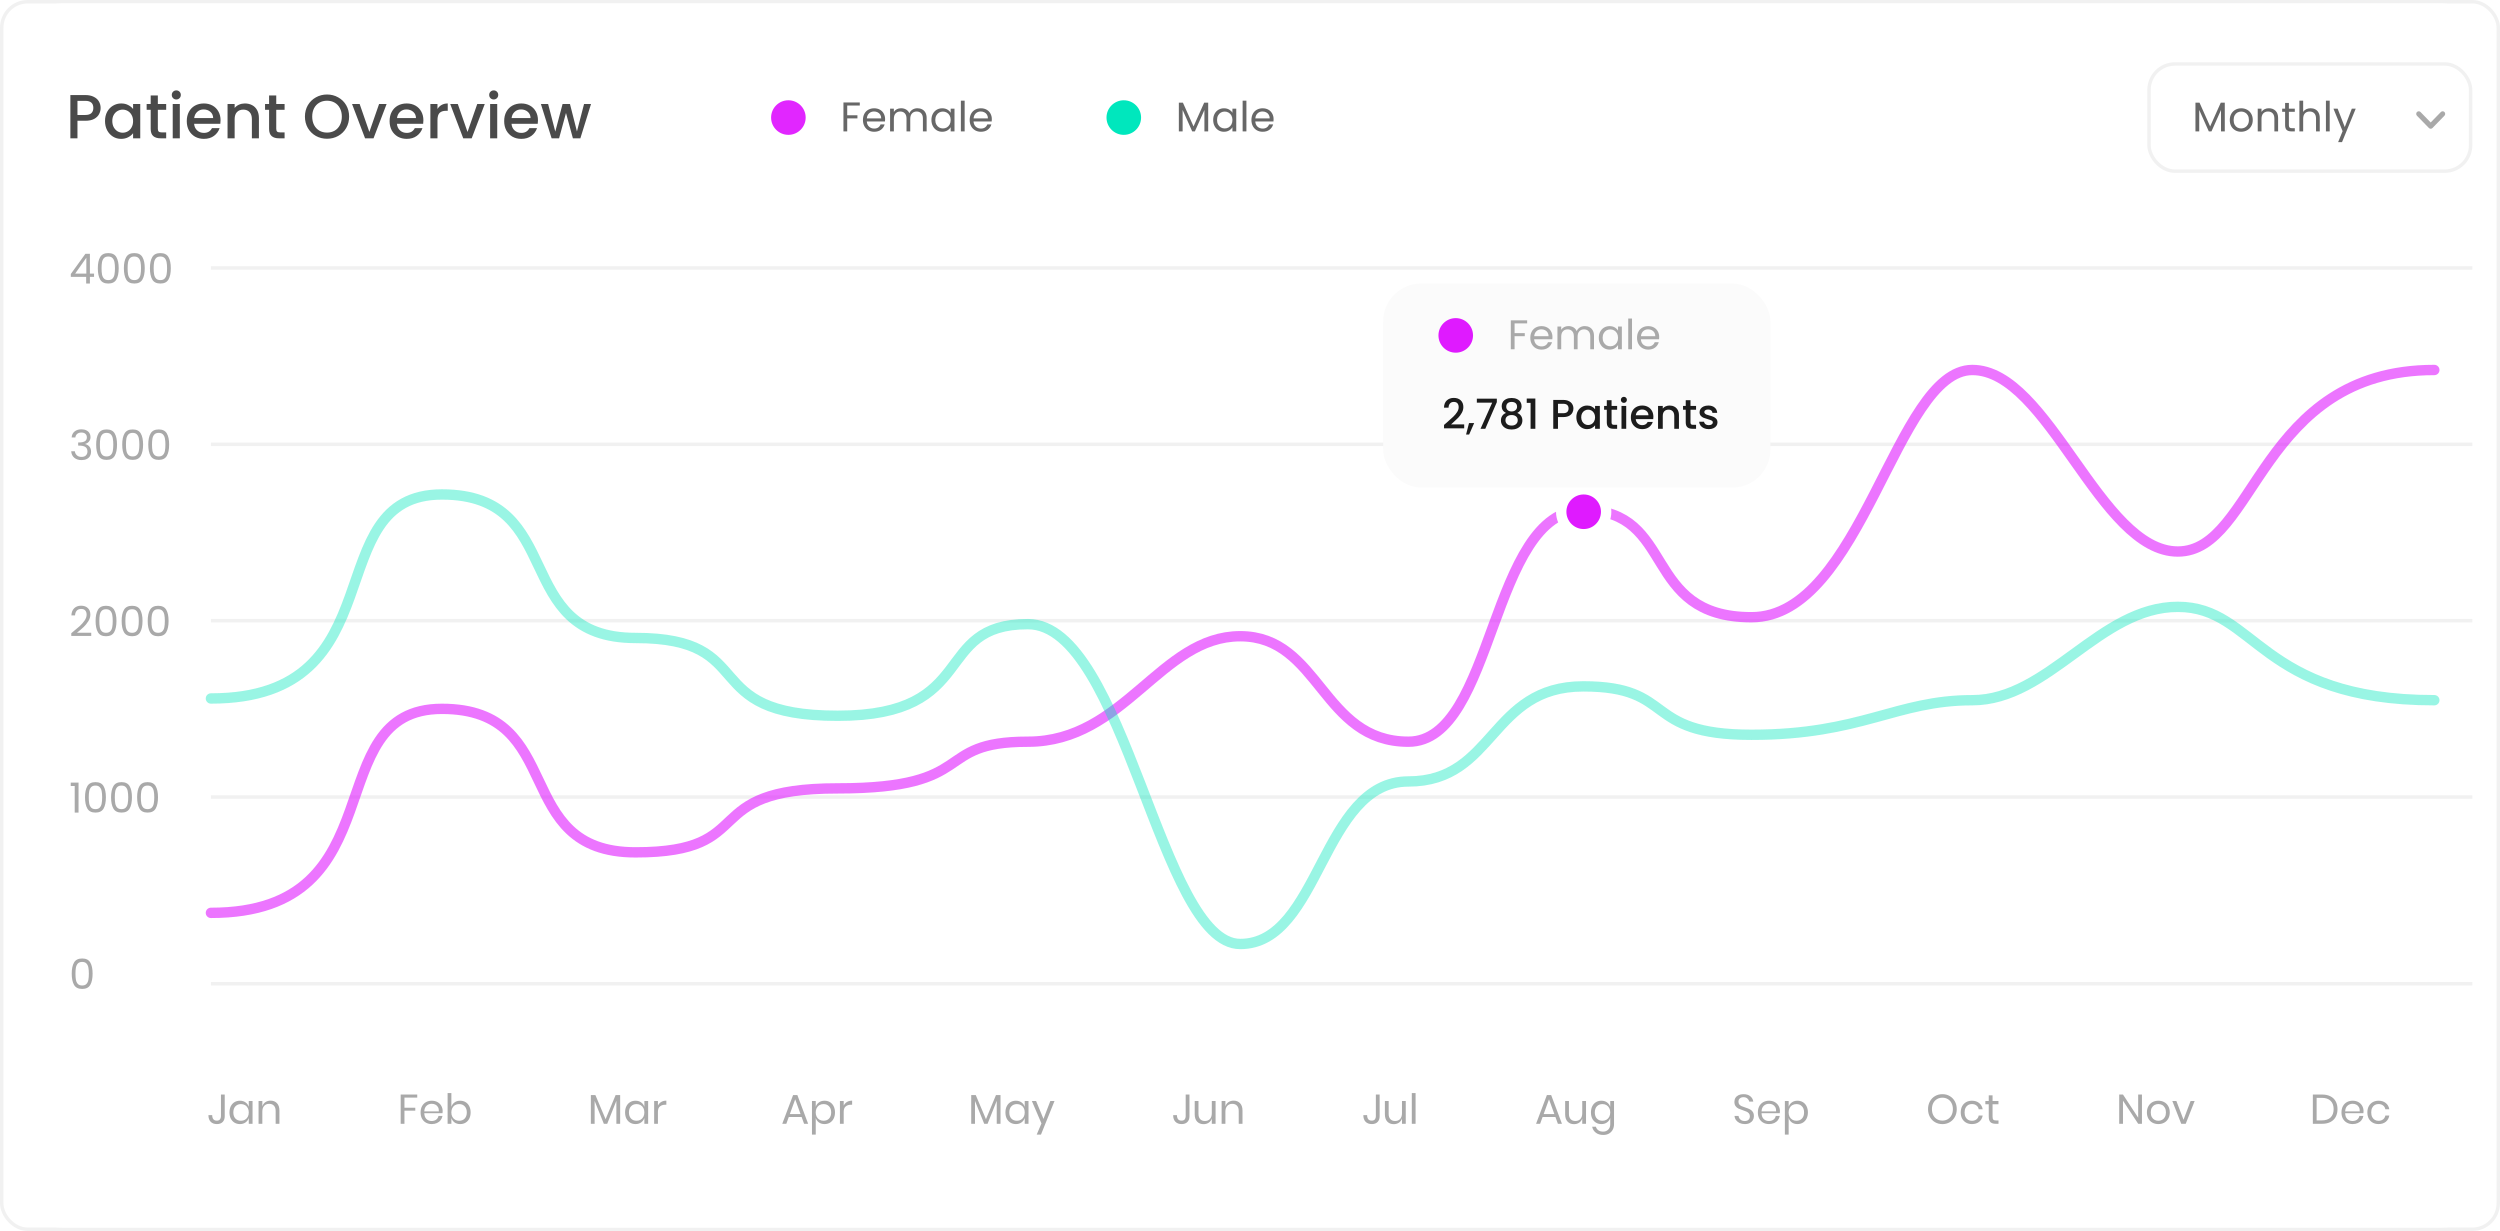 <svg viewBox="0 0 723 356" fill="none" xmlns="http://www.w3.org/2000/svg">
<rect x="0.5" y="0.5" width="722" height="355" rx="7.5" stroke="#F1F1F1"/>
<rect x="3" y="1" width="718" height="354" rx="15" fill="white"/>
<path d="M20.48 80.068V79.24L24.692 73.408H26V79.12H27.2V80.068H26V82H24.92V80.068H20.48ZM24.968 74.548L21.74 79.12H24.968V74.548ZM28.291 77.572C28.291 76.196 28.515 75.124 28.963 74.356C29.411 73.58 30.195 73.192 31.315 73.192C32.427 73.192 33.207 73.58 33.655 74.356C34.103 75.124 34.327 76.196 34.327 77.572C34.327 78.972 34.103 80.06 33.655 80.836C33.207 81.612 32.427 82 31.315 82C30.195 82 29.411 81.612 28.963 80.836C28.515 80.06 28.291 78.972 28.291 77.572ZM33.247 77.572C33.247 76.876 33.199 76.288 33.103 75.808C33.015 75.32 32.827 74.928 32.539 74.632C32.259 74.336 31.851 74.188 31.315 74.188C30.771 74.188 30.355 74.336 30.067 74.632C29.787 74.928 29.599 75.32 29.503 75.808C29.415 76.288 29.371 76.876 29.371 77.572C29.371 78.292 29.415 78.896 29.503 79.384C29.599 79.872 29.787 80.264 30.067 80.56C30.355 80.856 30.771 81.004 31.315 81.004C31.851 81.004 32.259 80.856 32.539 80.56C32.827 80.264 33.015 79.872 33.103 79.384C33.199 78.896 33.247 78.292 33.247 77.572ZM35.826 77.572C35.826 76.196 36.05 75.124 36.498 74.356C36.946 73.58 37.73 73.192 38.85 73.192C39.962 73.192 40.742 73.58 41.19 74.356C41.638 75.124 41.862 76.196 41.862 77.572C41.862 78.972 41.638 80.06 41.19 80.836C40.742 81.612 39.962 82 38.85 82C37.73 82 36.946 81.612 36.498 80.836C36.05 80.06 35.826 78.972 35.826 77.572ZM40.782 77.572C40.782 76.876 40.734 76.288 40.638 75.808C40.55 75.32 40.362 74.928 40.074 74.632C39.794 74.336 39.386 74.188 38.85 74.188C38.306 74.188 37.89 74.336 37.602 74.632C37.322 74.928 37.134 75.32 37.038 75.808C36.95 76.288 36.906 76.876 36.906 77.572C36.906 78.292 36.95 78.896 37.038 79.384C37.134 79.872 37.322 80.264 37.602 80.56C37.89 80.856 38.306 81.004 38.85 81.004C39.386 81.004 39.794 80.856 40.074 80.56C40.362 80.264 40.55 79.872 40.638 79.384C40.734 78.896 40.782 78.292 40.782 77.572ZM43.361 77.572C43.361 76.196 43.585 75.124 44.033 74.356C44.481 73.58 45.265 73.192 46.385 73.192C47.497 73.192 48.277 73.58 48.725 74.356C49.173 75.124 49.397 76.196 49.397 77.572C49.397 78.972 49.173 80.06 48.725 80.836C48.277 81.612 47.497 82 46.385 82C45.265 82 44.481 81.612 44.033 80.836C43.585 80.06 43.361 78.972 43.361 77.572ZM48.317 77.572C48.317 76.876 48.269 76.288 48.173 75.808C48.085 75.32 47.897 74.928 47.609 74.632C47.329 74.336 46.921 74.188 46.385 74.188C45.841 74.188 45.425 74.336 45.137 74.632C44.857 74.928 44.669 75.32 44.573 75.808C44.485 76.288 44.441 76.876 44.441 77.572C44.441 78.292 44.485 78.896 44.573 79.384C44.669 79.872 44.857 80.264 45.137 80.56C45.425 80.856 45.841 81.004 46.385 81.004C46.921 81.004 47.329 80.856 47.609 80.56C47.897 80.264 48.085 79.872 48.173 79.384C48.269 78.896 48.317 78.292 48.317 77.572Z" fill="#A9A9A9"/>
<path d="M20.72 126.508C20.776 125.772 21.06 125.196 21.572 124.78C22.084 124.364 22.748 124.156 23.564 124.156C24.108 124.156 24.576 124.256 24.968 124.456C25.368 124.648 25.668 124.912 25.868 125.248C26.076 125.584 26.18 125.964 26.18 126.388C26.18 126.884 26.036 127.312 25.748 127.672C25.468 128.032 25.1 128.264 24.644 128.368V128.428C25.164 128.556 25.576 128.808 25.88 129.184C26.184 129.56 26.336 130.052 26.336 130.66C26.336 131.116 26.232 131.528 26.024 131.896C25.816 132.256 25.504 132.54 25.088 132.748C24.672 132.956 24.172 133.06 23.588 133.06C22.74 133.06 22.044 132.84 21.5 132.4C20.956 131.952 20.652 131.32 20.588 130.504H21.644C21.7 130.984 21.896 131.376 22.232 131.68C22.568 131.984 23.016 132.136 23.576 132.136C24.136 132.136 24.56 131.992 24.848 131.704C25.144 131.408 25.292 131.028 25.292 130.564C25.292 129.964 25.092 129.532 24.692 129.268C24.292 129.004 23.688 128.872 22.88 128.872H22.604V127.96H22.892C23.628 127.952 24.184 127.832 24.56 127.6C24.936 127.36 25.124 126.992 25.124 126.496C25.124 126.072 24.984 125.732 24.704 125.476C24.432 125.22 24.04 125.092 23.528 125.092C23.032 125.092 22.632 125.22 22.328 125.476C22.024 125.732 21.844 126.076 21.788 126.508H20.72ZM27.81 128.572C27.81 127.196 28.034 126.124 28.482 125.356C28.93 124.58 29.714 124.192 30.834 124.192C31.946 124.192 32.726 124.58 33.174 125.356C33.622 126.124 33.846 127.196 33.846 128.572C33.846 129.972 33.622 131.06 33.174 131.836C32.726 132.612 31.946 133 30.834 133C29.714 133 28.93 132.612 28.482 131.836C28.034 131.06 27.81 129.972 27.81 128.572ZM32.766 128.572C32.766 127.876 32.718 127.288 32.622 126.808C32.534 126.32 32.346 125.928 32.058 125.632C31.778 125.336 31.37 125.188 30.834 125.188C30.29 125.188 29.874 125.336 29.586 125.632C29.306 125.928 29.118 126.32 29.022 126.808C28.934 127.288 28.89 127.876 28.89 128.572C28.89 129.292 28.934 129.896 29.022 130.384C29.118 130.872 29.306 131.264 29.586 131.56C29.874 131.856 30.29 132.004 30.834 132.004C31.37 132.004 31.778 131.856 32.058 131.56C32.346 131.264 32.534 130.872 32.622 130.384C32.718 129.896 32.766 129.292 32.766 128.572ZM35.346 128.572C35.346 127.196 35.57 126.124 36.018 125.356C36.466 124.58 37.25 124.192 38.37 124.192C39.482 124.192 40.262 124.58 40.71 125.356C41.158 126.124 41.382 127.196 41.382 128.572C41.382 129.972 41.158 131.06 40.71 131.836C40.262 132.612 39.482 133 38.37 133C37.25 133 36.466 132.612 36.018 131.836C35.57 131.06 35.346 129.972 35.346 128.572ZM40.302 128.572C40.302 127.876 40.254 127.288 40.158 126.808C40.07 126.32 39.882 125.928 39.594 125.632C39.314 125.336 38.906 125.188 38.37 125.188C37.826 125.188 37.41 125.336 37.122 125.632C36.842 125.928 36.654 126.32 36.558 126.808C36.47 127.288 36.426 127.876 36.426 128.572C36.426 129.292 36.47 129.896 36.558 130.384C36.654 130.872 36.842 131.264 37.122 131.56C37.41 131.856 37.826 132.004 38.37 132.004C38.906 132.004 39.314 131.856 39.594 131.56C39.882 131.264 40.07 130.872 40.158 130.384C40.254 129.896 40.302 129.292 40.302 128.572ZM42.881 128.572C42.881 127.196 43.105 126.124 43.553 125.356C44.001 124.58 44.785 124.192 45.905 124.192C47.017 124.192 47.797 124.58 48.245 125.356C48.693 126.124 48.917 127.196 48.917 128.572C48.917 129.972 48.693 131.06 48.245 131.836C47.797 132.612 47.017 133 45.905 133C44.785 133 44.001 132.612 43.553 131.836C43.105 131.06 42.881 129.972 42.881 128.572ZM47.837 128.572C47.837 127.876 47.789 127.288 47.693 126.808C47.605 126.32 47.417 125.928 47.129 125.632C46.849 125.336 46.441 125.188 45.905 125.188C45.361 125.188 44.945 125.336 44.657 125.632C44.377 125.928 44.189 126.32 44.093 126.808C44.005 127.288 43.961 127.876 43.961 128.572C43.961 129.292 44.005 129.896 44.093 130.384C44.189 130.872 44.377 131.264 44.657 131.56C44.945 131.856 45.361 132.004 45.905 132.004C46.441 132.004 46.849 131.856 47.129 131.56C47.417 131.264 47.605 130.872 47.693 130.384C47.789 129.896 47.837 129.292 47.837 128.572Z" fill="#A9A9A9"/>
<path d="M20.612 183.124C21.628 182.308 22.424 181.64 23 181.12C23.576 180.592 24.06 180.044 24.452 179.476C24.852 178.9 25.052 178.336 25.052 177.784C25.052 177.264 24.924 176.856 24.668 176.56C24.42 176.256 24.016 176.104 23.456 176.104C22.912 176.104 22.488 176.276 22.184 176.62C21.888 176.956 21.728 177.408 21.704 177.976H20.648C20.68 177.08 20.952 176.388 21.464 175.9C21.976 175.412 22.636 175.168 23.444 175.168C24.268 175.168 24.92 175.396 25.4 175.852C25.888 176.308 26.132 176.936 26.132 177.736C26.132 178.4 25.932 179.048 25.532 179.68C25.14 180.304 24.692 180.856 24.188 181.336C23.684 181.808 23.04 182.36 22.256 182.992H26.384V183.904H20.612V183.124ZM27.646 179.572C27.646 178.196 27.87 177.124 28.318 176.356C28.766 175.58 29.55 175.192 30.67 175.192C31.782 175.192 32.562 175.58 33.01 176.356C33.458 177.124 33.682 178.196 33.682 179.572C33.682 180.972 33.458 182.06 33.01 182.836C32.562 183.612 31.782 184 30.67 184C29.55 184 28.766 183.612 28.318 182.836C27.87 182.06 27.646 180.972 27.646 179.572ZM32.602 179.572C32.602 178.876 32.554 178.288 32.458 177.808C32.37 177.32 32.182 176.928 31.894 176.632C31.614 176.336 31.206 176.188 30.67 176.188C30.126 176.188 29.71 176.336 29.422 176.632C29.142 176.928 28.954 177.32 28.858 177.808C28.77 178.288 28.726 178.876 28.726 179.572C28.726 180.292 28.77 180.896 28.858 181.384C28.954 181.872 29.142 182.264 29.422 182.56C29.71 182.856 30.126 183.004 30.67 183.004C31.206 183.004 31.614 182.856 31.894 182.56C32.182 182.264 32.37 181.872 32.458 181.384C32.554 180.896 32.602 180.292 32.602 179.572ZM35.181 179.572C35.181 178.196 35.406 177.124 35.853 176.356C36.301 175.58 37.086 175.192 38.206 175.192C39.318 175.192 40.097 175.58 40.545 176.356C40.993 177.124 41.218 178.196 41.218 179.572C41.218 180.972 40.993 182.06 40.545 182.836C40.097 183.612 39.318 184 38.206 184C37.086 184 36.301 183.612 35.853 182.836C35.406 182.06 35.181 180.972 35.181 179.572ZM40.138 179.572C40.138 178.876 40.09 178.288 39.993 177.808C39.906 177.32 39.718 176.928 39.429 176.632C39.15 176.336 38.742 176.188 38.206 176.188C37.661 176.188 37.245 176.336 36.958 176.632C36.678 176.928 36.489 177.32 36.394 177.808C36.306 178.288 36.261 178.876 36.261 179.572C36.261 180.292 36.306 180.896 36.394 181.384C36.489 181.872 36.678 182.264 36.958 182.56C37.245 182.856 37.661 183.004 38.206 183.004C38.742 183.004 39.15 182.856 39.429 182.56C39.718 182.264 39.906 181.872 39.993 181.384C40.09 180.896 40.138 180.292 40.138 179.572ZM42.717 179.572C42.717 178.196 42.941 177.124 43.389 176.356C43.837 175.58 44.621 175.192 45.741 175.192C46.853 175.192 47.633 175.58 48.081 176.356C48.529 177.124 48.753 178.196 48.753 179.572C48.753 180.972 48.529 182.06 48.081 182.836C47.633 183.612 46.853 184 45.741 184C44.621 184 43.837 183.612 43.389 182.836C42.941 182.06 42.717 180.972 42.717 179.572ZM47.673 179.572C47.673 178.876 47.625 178.288 47.529 177.808C47.441 177.32 47.253 176.928 46.965 176.632C46.685 176.336 46.277 176.188 45.741 176.188C45.197 176.188 44.781 176.336 44.493 176.632C44.213 176.928 44.025 177.32 43.929 177.808C43.841 178.288 43.797 178.876 43.797 179.572C43.797 180.292 43.841 180.896 43.929 181.384C44.025 181.872 44.213 182.264 44.493 182.56C44.781 182.856 45.197 183.004 45.741 183.004C46.277 183.004 46.685 182.856 46.965 182.56C47.253 182.264 47.441 181.872 47.529 181.384C47.625 180.896 47.673 180.292 47.673 179.572Z" fill="#A9A9A9"/>
<path d="M20.456 227.32V226.324H22.712V235H21.608V227.32H20.456ZM24.588 230.572C24.588 229.196 24.812 228.124 25.26 227.356C25.708 226.58 26.492 226.192 27.612 226.192C28.724 226.192 29.504 226.58 29.952 227.356C30.4 228.124 30.624 229.196 30.624 230.572C30.624 231.972 30.4 233.06 29.952 233.836C29.504 234.612 28.724 235 27.612 235C26.492 235 25.708 234.612 25.26 233.836C24.812 233.06 24.588 231.972 24.588 230.572ZM29.544 230.572C29.544 229.876 29.496 229.288 29.4 228.808C29.312 228.32 29.124 227.928 28.836 227.632C28.556 227.336 28.148 227.188 27.612 227.188C27.068 227.188 26.652 227.336 26.364 227.632C26.084 227.928 25.896 228.32 25.8 228.808C25.712 229.288 25.668 229.876 25.668 230.572C25.668 231.292 25.712 231.896 25.8 232.384C25.896 232.872 26.084 233.264 26.364 233.56C26.652 233.856 27.068 234.004 27.612 234.004C28.148 234.004 28.556 233.856 28.836 233.56C29.124 233.264 29.312 232.872 29.4 232.384C29.496 231.896 29.544 231.292 29.544 230.572ZM32.123 230.572C32.123 229.196 32.347 228.124 32.795 227.356C33.243 226.58 34.027 226.192 35.147 226.192C36.259 226.192 37.039 226.58 37.487 227.356C37.935 228.124 38.159 229.196 38.159 230.572C38.159 231.972 37.935 233.06 37.487 233.836C37.039 234.612 36.259 235 35.147 235C34.027 235 33.243 234.612 32.795 233.836C32.347 233.06 32.123 231.972 32.123 230.572ZM37.079 230.572C37.079 229.876 37.031 229.288 36.935 228.808C36.847 228.32 36.659 227.928 36.371 227.632C36.091 227.336 35.683 227.188 35.147 227.188C34.603 227.188 34.187 227.336 33.899 227.632C33.619 227.928 33.431 228.32 33.335 228.808C33.247 229.288 33.203 229.876 33.203 230.572C33.203 231.292 33.247 231.896 33.335 232.384C33.431 232.872 33.619 233.264 33.899 233.56C34.187 233.856 34.603 234.004 35.147 234.004C35.683 234.004 36.091 233.856 36.371 233.56C36.659 233.264 36.847 232.872 36.935 232.384C37.031 231.896 37.079 231.292 37.079 230.572ZM39.658 230.572C39.658 229.196 39.882 228.124 40.33 227.356C40.778 226.58 41.562 226.192 42.682 226.192C43.794 226.192 44.574 226.58 45.022 227.356C45.47 228.124 45.694 229.196 45.694 230.572C45.694 231.972 45.47 233.06 45.022 233.836C44.574 234.612 43.794 235 42.682 235C41.562 235 40.778 234.612 40.33 233.836C39.882 233.06 39.658 231.972 39.658 230.572ZM44.614 230.572C44.614 229.876 44.566 229.288 44.47 228.808C44.382 228.32 44.194 227.928 43.906 227.632C43.626 227.336 43.218 227.188 42.682 227.188C42.138 227.188 41.722 227.336 41.434 227.632C41.154 227.928 40.966 228.32 40.87 228.808C40.782 229.288 40.738 229.876 40.738 230.572C40.738 231.292 40.782 231.896 40.87 232.384C40.966 232.872 41.154 233.264 41.434 233.56C41.722 233.856 42.138 234.004 42.682 234.004C43.218 234.004 43.626 233.856 43.906 233.56C44.194 233.264 44.382 232.872 44.47 232.384C44.566 231.896 44.614 231.292 44.614 230.572Z" fill="#A9A9A9"/>
<path d="M20.744 281.572C20.744 280.196 20.968 279.124 21.416 278.356C21.864 277.58 22.648 277.192 23.768 277.192C24.88 277.192 25.66 277.58 26.108 278.356C26.556 279.124 26.78 280.196 26.78 281.572C26.78 282.972 26.556 284.06 26.108 284.836C25.66 285.612 24.88 286 23.768 286C22.648 286 21.864 285.612 21.416 284.836C20.968 284.06 20.744 282.972 20.744 281.572ZM25.7 281.572C25.7 280.876 25.652 280.288 25.556 279.808C25.468 279.32 25.28 278.928 24.992 278.632C24.712 278.336 24.304 278.188 23.768 278.188C23.224 278.188 22.808 278.336 22.52 278.632C22.24 278.928 22.052 279.32 21.956 279.808C21.868 280.288 21.824 280.876 21.824 281.572C21.824 282.292 21.868 282.896 21.956 283.384C22.052 283.872 22.24 284.264 22.52 284.56C22.808 284.856 23.224 285.004 23.768 285.004C24.304 285.004 24.712 284.856 24.992 284.56C25.28 284.264 25.468 283.872 25.556 283.384C25.652 282.896 25.7 282.292 25.7 281.572Z" fill="#A9A9A9"/>
<path d="M64.992 316.54V322.828C64.992 323.524 64.792 324.076 64.392 324.484C64 324.884 63.448 325.084 62.736 325.084C61.968 325.084 61.364 324.86 60.924 324.412C60.492 323.956 60.276 323.32 60.276 322.504H61.368C61.368 322.992 61.476 323.38 61.692 323.668C61.908 323.948 62.24 324.088 62.688 324.088C63.112 324.088 63.42 323.968 63.612 323.728C63.804 323.488 63.9 323.188 63.9 322.828V316.54H64.992ZM69.388 318.328C70.028 318.328 70.569 318.488 71.008 318.808C71.457 319.128 71.769 319.556 71.945 320.092V318.412H73.037V325H71.945V323.32C71.769 323.856 71.457 324.284 71.008 324.604C70.569 324.924 70.028 325.084 69.388 325.084C68.805 325.084 68.284 324.948 67.829 324.676C67.373 324.404 67.013 324.016 66.749 323.512C66.493 323 66.365 322.4 66.365 321.712C66.365 321.024 66.493 320.424 66.749 319.912C67.013 319.4 67.373 319.008 67.829 318.736C68.284 318.464 68.805 318.328 69.388 318.328ZM69.701 319.3C69.028 319.3 68.489 319.516 68.081 319.948C67.68 320.372 67.481 320.96 67.481 321.712C67.481 322.464 67.68 323.056 68.081 323.488C68.489 323.912 69.028 324.124 69.701 324.124C70.132 324.124 70.516 324.024 70.853 323.824C71.197 323.624 71.465 323.344 71.656 322.984C71.849 322.616 71.945 322.192 71.945 321.712C71.945 321.232 71.849 320.808 71.656 320.44C71.465 320.072 71.197 319.792 70.853 319.6C70.516 319.4 70.132 319.3 69.701 319.3ZM78.242 318.304C79.01 318.304 79.63 318.552 80.102 319.048C80.574 319.536 80.81 320.244 80.81 321.172V325H79.718V321.268C79.718 320.612 79.55 320.108 79.214 319.756C78.878 319.404 78.422 319.228 77.846 319.228C77.246 319.228 76.766 319.424 76.406 319.816C76.046 320.2 75.866 320.764 75.866 321.508V325H74.774V318.412H75.866V319.972C76.034 319.436 76.33 319.024 76.754 318.736C77.186 318.448 77.682 318.304 78.242 318.304Z" fill="#A9A9A9"/>
<path d="M120.664 316.54V317.428H116.968V320.356H120.1V321.208H116.968V325H115.876V316.54H120.664ZM128.018 321.34C128.018 321.572 128.002 321.772 127.97 321.94H122.702C122.726 322.692 122.938 323.256 123.338 323.632C123.746 324.008 124.242 324.196 124.826 324.196C125.354 324.196 125.794 324.064 126.146 323.8C126.506 323.528 126.726 323.168 126.806 322.72H127.97C127.89 323.176 127.71 323.584 127.43 323.944C127.158 324.304 126.802 324.584 126.362 324.784C125.922 324.984 125.426 325.084 124.874 325.084C124.242 325.084 123.682 324.948 123.194 324.676C122.706 324.404 122.322 324.016 122.042 323.512C121.77 323 121.634 322.4 121.634 321.712C121.634 321.024 121.77 320.424 122.042 319.912C122.322 319.4 122.706 319.008 123.194 318.736C123.682 318.464 124.242 318.328 124.874 318.328C125.514 318.328 126.07 318.464 126.542 318.736C127.022 319.008 127.386 319.372 127.634 319.828C127.89 320.284 128.018 320.788 128.018 321.34ZM126.914 321.412C126.938 320.924 126.858 320.516 126.674 320.188C126.49 319.86 126.238 319.616 125.918 319.456C125.598 319.296 125.25 319.216 124.874 319.216C124.274 319.216 123.77 319.404 123.362 319.78C122.954 320.148 122.734 320.692 122.702 321.412H126.914ZM133.082 318.328C133.666 318.328 134.186 318.464 134.642 318.736C135.098 319.008 135.454 319.4 135.71 319.912C135.974 320.424 136.106 321.024 136.106 321.712C136.106 322.4 135.974 323 135.71 323.512C135.454 324.016 135.098 324.404 134.642 324.676C134.186 324.948 133.666 325.084 133.082 325.084C132.442 325.084 131.898 324.924 131.45 324.604C131.01 324.276 130.706 323.848 130.538 323.32V325H129.446V316.12H130.538V320.092C130.706 319.564 131.01 319.14 131.45 318.82C131.898 318.492 132.442 318.328 133.082 318.328ZM132.77 319.3C132.346 319.3 131.962 319.4 131.618 319.6C131.274 319.792 131.006 320.072 130.814 320.44C130.622 320.808 130.526 321.232 130.526 321.712C130.526 322.192 130.622 322.616 130.814 322.984C131.006 323.344 131.274 323.624 131.618 323.824C131.962 324.024 132.346 324.124 132.77 324.124C133.45 324.124 133.99 323.912 134.39 323.488C134.798 323.056 135.002 322.464 135.002 321.712C135.002 320.96 134.798 320.372 134.39 319.948C133.99 319.516 133.45 319.3 132.77 319.3Z" fill="#A9A9A9"/>
<path d="M179.348 316.684V325H178.256V318.364L175.604 325H174.632L171.968 318.388V325H170.876V316.684H172.184L175.136 323.668L178.04 316.684H179.348ZM183.795 318.328C184.435 318.328 184.975 318.488 185.415 318.808C185.863 319.128 186.175 319.556 186.351 320.092V318.412H187.443V325H186.351V323.32C186.175 323.856 185.863 324.284 185.415 324.604C184.975 324.924 184.435 325.084 183.795 325.084C183.211 325.084 182.691 324.948 182.235 324.676C181.779 324.404 181.419 324.016 181.155 323.512C180.899 323 180.771 322.4 180.771 321.712C180.771 321.024 180.899 320.424 181.155 319.912C181.419 319.4 181.779 319.008 182.235 318.736C182.691 318.464 183.211 318.328 183.795 318.328ZM184.107 319.3C183.435 319.3 182.895 319.516 182.487 319.948C182.087 320.372 181.887 320.96 181.887 321.712C181.887 322.464 182.087 323.056 182.487 323.488C182.895 323.912 183.435 324.124 184.107 324.124C184.539 324.124 184.923 324.024 185.259 323.824C185.603 323.624 185.871 323.344 186.063 322.984C186.255 322.616 186.351 322.192 186.351 321.712C186.351 321.232 186.255 320.808 186.063 320.44C185.871 320.072 185.603 319.792 185.259 319.6C184.923 319.4 184.539 319.3 184.107 319.3ZM190.273 319.744C190.489 319.288 190.805 318.936 191.221 318.688C191.637 318.432 192.133 318.304 192.709 318.304V319.492H192.373C191.757 319.492 191.253 319.652 190.861 319.972C190.469 320.284 190.273 320.804 190.273 321.532V325H189.181V318.412H190.273V319.744Z" fill="#A9A9A9"/>
<path d="M231.832 323.044H228.112L227.404 325H226.228L229.36 316.696H230.596L233.716 325H232.54L231.832 323.044ZM231.52 322.192L229.972 317.92L228.424 322.192H231.52ZM238.457 318.328C239.041 318.328 239.561 318.464 240.017 318.736C240.473 319.008 240.829 319.4 241.085 319.912C241.349 320.424 241.481 321.024 241.481 321.712C241.481 322.4 241.349 323 241.085 323.512C240.829 324.016 240.473 324.404 240.017 324.676C239.561 324.948 239.041 325.084 238.457 325.084C237.817 325.084 237.273 324.924 236.825 324.604C236.385 324.276 236.081 323.848 235.913 323.32V328.12H234.821V318.412H235.913V320.092C236.081 319.564 236.385 319.14 236.825 318.82C237.273 318.492 237.817 318.328 238.457 318.328ZM238.145 319.3C237.721 319.3 237.337 319.4 236.993 319.6C236.649 319.792 236.381 320.072 236.189 320.44C235.997 320.808 235.901 321.232 235.901 321.712C235.901 322.192 235.997 322.616 236.189 322.984C236.381 323.344 236.649 323.624 236.993 323.824C237.337 324.024 237.721 324.124 238.145 324.124C238.825 324.124 239.365 323.912 239.765 323.488C240.173 323.056 240.377 322.464 240.377 321.712C240.377 320.96 240.173 320.372 239.765 319.948C239.365 319.516 238.825 319.3 238.145 319.3ZM243.999 319.744C244.215 319.288 244.531 318.936 244.947 318.688C245.363 318.432 245.859 318.304 246.435 318.304V319.492H246.099C245.483 319.492 244.979 319.652 244.587 319.972C244.195 320.284 243.999 320.804 243.999 321.532V325H242.907V318.412H243.999V319.744Z" fill="#A9A9A9"/>
<path d="M289.348 316.684V325H288.256V318.364L285.604 325H284.632L281.968 318.388V325H280.876V316.684H282.184L285.136 323.668L288.04 316.684H289.348ZM293.795 318.328C294.435 318.328 294.975 318.488 295.415 318.808C295.863 319.128 296.175 319.556 296.351 320.092V318.412H297.443V325H296.351V323.32C296.175 323.856 295.863 324.284 295.415 324.604C294.975 324.924 294.435 325.084 293.795 325.084C293.211 325.084 292.691 324.948 292.235 324.676C291.779 324.404 291.419 324.016 291.155 323.512C290.899 323 290.771 322.4 290.771 321.712C290.771 321.024 290.899 320.424 291.155 319.912C291.419 319.4 291.779 319.008 292.235 318.736C292.691 318.464 293.211 318.328 293.795 318.328ZM294.107 319.3C293.435 319.3 292.895 319.516 292.487 319.948C292.087 320.372 291.887 320.96 291.887 321.712C291.887 322.464 292.087 323.056 292.487 323.488C292.895 323.912 293.435 324.124 294.107 324.124C294.539 324.124 294.923 324.024 295.259 323.824C295.603 323.624 295.871 323.344 296.063 322.984C296.255 322.616 296.351 322.192 296.351 321.712C296.351 321.232 296.255 320.808 296.063 320.44C295.871 320.072 295.603 319.792 295.259 319.6C294.923 319.4 294.539 319.3 294.107 319.3ZM299.637 318.412L301.773 323.596L303.753 318.412H304.965L301.053 328.12H299.817L301.185 324.892L298.413 318.412H299.637Z" fill="#A9A9A9"/>
<path d="M343.992 316.54V322.828C343.992 323.524 343.792 324.076 343.392 324.484C343 324.884 342.448 325.084 341.736 325.084C340.968 325.084 340.364 324.86 339.924 324.412C339.492 323.956 339.276 323.32 339.276 322.504H340.368C340.368 322.992 340.476 323.38 340.692 323.668C340.908 323.948 341.24 324.088 341.688 324.088C342.112 324.088 342.42 323.968 342.612 323.728C342.804 323.488 342.9 323.188 342.9 322.828V316.54H343.992ZM351.545 318.412V325H350.453V323.452C350.285 323.988 349.985 324.4 349.553 324.688C349.129 324.968 348.633 325.108 348.065 325.108C347.305 325.108 346.689 324.864 346.217 324.376C345.745 323.88 345.509 323.172 345.509 322.252V318.412H346.601V322.144C346.601 322.8 346.769 323.308 347.105 323.668C347.441 324.02 347.897 324.196 348.473 324.196C349.073 324.196 349.553 324.004 349.913 323.62C350.273 323.228 350.453 322.66 350.453 321.916V318.412H351.545ZM356.762 318.304C357.53 318.304 358.15 318.552 358.622 319.048C359.094 319.536 359.33 320.244 359.33 321.172V325H358.238V321.268C358.238 320.612 358.07 320.108 357.734 319.756C357.398 319.404 356.942 319.228 356.366 319.228C355.766 319.228 355.286 319.424 354.926 319.816C354.566 320.2 354.386 320.764 354.386 321.508V325H353.294V318.412H354.386V319.972C354.554 319.436 354.85 319.024 355.274 318.736C355.706 318.448 356.202 318.304 356.762 318.304Z" fill="#A9A9A9"/>
<path d="M398.992 316.54V322.828C398.992 323.524 398.792 324.076 398.392 324.484C398 324.884 397.448 325.084 396.736 325.084C395.968 325.084 395.364 324.86 394.924 324.412C394.492 323.956 394.276 323.32 394.276 322.504H395.368C395.368 322.992 395.476 323.38 395.692 323.668C395.908 323.948 396.24 324.088 396.688 324.088C397.112 324.088 397.42 323.968 397.612 323.728C397.804 323.488 397.9 323.188 397.9 322.828V316.54H398.992ZM406.545 318.412V325H405.453V323.452C405.285 323.988 404.985 324.4 404.553 324.688C404.129 324.968 403.633 325.108 403.065 325.108C402.305 325.108 401.689 324.864 401.217 324.376C400.745 323.88 400.509 323.172 400.509 322.252V318.412H401.601V322.144C401.601 322.8 401.769 323.308 402.105 323.668C402.441 324.02 402.897 324.196 403.473 324.196C404.073 324.196 404.553 324.004 404.913 323.62C405.273 323.228 405.453 322.66 405.453 321.916V318.412H406.545ZM409.386 316.12V325H408.294V316.12H409.386Z" fill="#A9A9A9"/>
<path d="M449.832 323.044H446.112L445.404 325H444.228L447.36 316.696H448.596L451.716 325H450.54L449.832 323.044ZM449.52 322.192L447.972 317.92L446.424 322.192H449.52ZM458.677 318.412V325H457.585V323.452C457.417 323.988 457.117 324.4 456.685 324.688C456.261 324.968 455.765 325.108 455.197 325.108C454.437 325.108 453.821 324.864 453.349 324.376C452.877 323.88 452.641 323.172 452.641 322.252V318.412H453.733V322.144C453.733 322.8 453.901 323.308 454.237 323.668C454.573 324.02 455.029 324.196 455.605 324.196C456.205 324.196 456.685 324.004 457.045 323.62C457.405 323.228 457.585 322.66 457.585 321.916V318.412H458.677ZM463.127 318.328C463.767 318.328 464.307 318.488 464.747 318.808C465.195 319.128 465.507 319.556 465.683 320.092V318.412H466.775V325.108C466.775 325.716 466.647 326.256 466.391 326.728C466.135 327.2 465.775 327.568 465.311 327.832C464.847 328.096 464.307 328.228 463.691 328.228C462.803 328.228 462.079 328.012 461.519 327.58C460.959 327.156 460.603 326.58 460.451 325.852H461.531C461.659 326.292 461.899 326.636 462.251 326.884C462.611 327.14 463.071 327.268 463.631 327.268C464.223 327.268 464.711 327.076 465.095 326.692C465.487 326.316 465.683 325.788 465.683 325.108V323.32C465.507 323.856 465.195 324.284 464.747 324.604C464.307 324.924 463.767 325.084 463.127 325.084C462.543 325.084 462.023 324.948 461.567 324.676C461.111 324.404 460.751 324.016 460.487 323.512C460.231 323 460.103 322.4 460.103 321.712C460.103 321.024 460.231 320.424 460.487 319.912C460.751 319.4 461.111 319.008 461.567 318.736C462.023 318.464 462.543 318.328 463.127 318.328ZM463.439 319.3C462.767 319.3 462.227 319.516 461.819 319.948C461.419 320.372 461.219 320.96 461.219 321.712C461.219 322.464 461.419 323.056 461.819 323.488C462.227 323.912 462.767 324.124 463.439 324.124C463.871 324.124 464.255 324.024 464.591 323.824C464.935 323.624 465.203 323.344 465.395 322.984C465.587 322.616 465.683 322.192 465.683 321.712C465.683 321.232 465.587 320.808 465.395 320.44C465.203 320.072 464.935 319.792 464.591 319.6C464.255 319.4 463.871 319.3 463.439 319.3Z" fill="#A9A9A9"/>
<path d="M507.228 322.804C507.228 323.204 507.132 323.576 506.94 323.92C506.748 324.264 506.456 324.544 506.064 324.76C505.672 324.976 505.188 325.084 504.612 325.084C504.052 325.084 503.552 324.984 503.112 324.784C502.68 324.576 502.332 324.296 502.068 323.944C501.812 323.584 501.664 323.176 501.624 322.72H502.788C502.812 322.96 502.892 323.196 503.028 323.428C503.172 323.652 503.372 323.84 503.628 323.992C503.892 324.136 504.208 324.208 504.576 324.208C505.056 324.208 505.424 324.08 505.68 323.824C505.936 323.568 506.064 323.24 506.064 322.84C506.064 322.496 505.972 322.216 505.788 322C505.612 321.784 505.392 321.616 505.128 321.496C504.864 321.368 504.504 321.232 504.048 321.088C503.512 320.912 503.08 320.748 502.752 320.596C502.432 320.436 502.156 320.2 501.924 319.888C501.7 319.576 501.588 319.164 501.588 318.652C501.588 318.212 501.692 317.824 501.9 317.488C502.116 317.152 502.42 316.892 502.812 316.708C503.212 316.524 503.68 316.432 504.216 316.432C505.048 316.432 505.708 316.636 506.196 317.044C506.684 317.444 506.968 317.956 507.048 318.58H505.872C505.808 318.244 505.636 317.948 505.356 317.692C505.076 317.436 504.696 317.308 504.216 317.308C503.776 317.308 503.424 317.424 503.16 317.656C502.896 317.88 502.764 318.2 502.764 318.616C502.764 318.944 502.848 319.212 503.016 319.42C503.192 319.62 503.408 319.78 503.664 319.9C503.92 320.012 504.272 320.14 504.72 320.284C505.264 320.46 505.7 320.628 506.028 320.788C506.364 320.948 506.648 321.192 506.88 321.52C507.112 321.84 507.228 322.268 507.228 322.804ZM514.756 321.34C514.756 321.572 514.74 321.772 514.708 321.94H509.44C509.464 322.692 509.676 323.256 510.076 323.632C510.484 324.008 510.98 324.196 511.564 324.196C512.092 324.196 512.532 324.064 512.884 323.8C513.244 323.528 513.464 323.168 513.544 322.72H514.708C514.628 323.176 514.448 323.584 514.168 323.944C513.896 324.304 513.54 324.584 513.1 324.784C512.66 324.984 512.164 325.084 511.612 325.084C510.98 325.084 510.42 324.948 509.932 324.676C509.444 324.404 509.06 324.016 508.78 323.512C508.508 323 508.372 322.4 508.372 321.712C508.372 321.024 508.508 320.424 508.78 319.912C509.06 319.4 509.444 319.008 509.932 318.736C510.42 318.464 510.98 318.328 511.612 318.328C512.252 318.328 512.808 318.464 513.28 318.736C513.76 319.008 514.124 319.372 514.372 319.828C514.628 320.284 514.756 320.788 514.756 321.34ZM513.652 321.412C513.676 320.924 513.596 320.516 513.412 320.188C513.228 319.86 512.976 319.616 512.656 319.456C512.336 319.296 511.988 319.216 511.612 319.216C511.012 319.216 510.508 319.404 510.1 319.78C509.692 320.148 509.472 320.692 509.44 321.412H513.652ZM519.821 318.328C520.405 318.328 520.925 318.464 521.381 318.736C521.837 319.008 522.193 319.4 522.449 319.912C522.713 320.424 522.845 321.024 522.845 321.712C522.845 322.4 522.713 323 522.449 323.512C522.193 324.016 521.837 324.404 521.381 324.676C520.925 324.948 520.405 325.084 519.821 325.084C519.181 325.084 518.637 324.924 518.189 324.604C517.749 324.276 517.445 323.848 517.277 323.32V328.12H516.185V318.412H517.277V320.092C517.445 319.564 517.749 319.14 518.189 318.82C518.637 318.492 519.181 318.328 519.821 318.328ZM519.509 319.3C519.085 319.3 518.701 319.4 518.357 319.6C518.013 319.792 517.745 320.072 517.553 320.44C517.361 320.808 517.265 321.232 517.265 321.712C517.265 322.192 517.361 322.616 517.553 322.984C517.745 323.344 518.013 323.624 518.357 323.824C518.701 324.024 519.085 324.124 519.509 324.124C520.189 324.124 520.729 323.912 521.129 323.488C521.537 323.056 521.741 322.464 521.741 321.712C521.741 320.96 521.537 320.372 521.129 319.948C520.729 319.516 520.189 319.3 519.509 319.3Z" fill="#A9A9A9"/>
<path d="M561.752 316.432C562.536 316.432 563.24 316.616 563.864 316.984C564.496 317.352 564.992 317.868 565.352 318.532C565.712 319.188 565.892 319.932 565.892 320.764C565.892 321.596 565.712 322.344 565.352 323.008C564.992 323.664 564.496 324.176 563.864 324.544C563.24 324.912 562.536 325.096 561.752 325.096C560.968 325.096 560.256 324.912 559.616 324.544C558.984 324.176 558.488 323.664 558.128 323.008C557.768 322.344 557.588 321.596 557.588 320.764C557.588 319.932 557.768 319.188 558.128 318.532C558.488 317.868 558.984 317.352 559.616 316.984C560.256 316.616 560.968 316.432 561.752 316.432ZM561.752 317.452C561.168 317.452 560.644 317.588 560.18 317.86C559.724 318.124 559.364 318.508 559.1 319.012C558.844 319.508 558.716 320.092 558.716 320.764C558.716 321.428 558.844 322.012 559.1 322.516C559.364 323.02 559.724 323.408 560.18 323.68C560.644 323.944 561.168 324.076 561.752 324.076C562.328 324.076 562.844 323.94 563.3 323.668C563.764 323.396 564.124 323.012 564.38 322.516C564.644 322.012 564.776 321.428 564.776 320.764C564.776 320.092 564.644 319.508 564.38 319.012C564.124 318.508 563.764 318.124 563.3 317.86C562.844 317.588 562.328 317.452 561.752 317.452ZM570.284 318.328C571.124 318.328 571.82 318.552 572.372 319C572.924 319.448 573.264 320.048 573.392 320.8H572.24C572.16 320.328 571.94 319.96 571.58 319.696C571.228 319.424 570.788 319.288 570.26 319.288C569.876 319.288 569.524 319.376 569.204 319.552C568.892 319.728 568.64 320 568.448 320.368C568.256 320.728 568.16 321.176 568.16 321.712C568.16 322.248 568.256 322.7 568.448 323.068C568.64 323.428 568.892 323.696 569.204 323.872C569.524 324.048 569.876 324.136 570.26 324.136C570.788 324.136 571.228 324 571.58 323.728C571.94 323.456 572.16 323.084 572.24 322.612H573.392C573.264 323.372 572.924 323.976 572.372 324.424C571.82 324.864 571.124 325.084 570.284 325.084C569.652 325.084 569.092 324.948 568.604 324.676C568.116 324.404 567.732 324.016 567.452 323.512C567.18 323 567.044 322.4 567.044 321.712C567.044 321.024 567.18 320.424 567.452 319.912C567.732 319.4 568.116 319.008 568.604 318.736C569.092 318.464 569.652 318.328 570.284 318.328ZM577.965 324.04V325H577.149C576.477 325 575.973 324.84 575.637 324.52C575.309 324.2 575.145 323.664 575.145 322.912V319.36H574.161V318.412H575.145V316.768H576.249V318.412H577.953V319.36H576.249V322.936C576.249 323.36 576.325 323.652 576.477 323.812C576.637 323.964 576.909 324.04 577.293 324.04H577.965Z" fill="#A9A9A9"/>
<path d="M619.452 325H618.36L613.968 318.316V325H612.876V316.54H613.968L618.36 323.236V316.54H619.452V325ZM624.196 318.328C624.828 318.328 625.392 318.464 625.888 318.736C626.392 319.008 626.784 319.4 627.064 319.912C627.352 320.424 627.496 321.024 627.496 321.712C627.496 322.4 627.352 323 627.064 323.512C626.784 324.016 626.392 324.404 625.888 324.676C625.392 324.948 624.828 325.084 624.196 325.084C623.564 325.084 622.996 324.948 622.492 324.676C621.996 324.404 621.604 324.016 621.316 323.512C621.028 323 620.884 322.4 620.884 321.712C620.884 321.024 621.028 320.424 621.316 319.912C621.604 319.4 621.996 319.008 622.492 318.736C622.996 318.464 623.564 318.328 624.196 318.328ZM624.196 319.288C623.804 319.288 623.44 319.376 623.104 319.552C622.776 319.728 622.508 320 622.3 320.368C622.1 320.728 622 321.176 622 321.712C622 322.24 622.1 322.688 622.3 323.056C622.508 323.416 622.776 323.684 623.104 323.86C623.44 324.036 623.804 324.124 624.196 324.124C624.588 324.124 624.948 324.036 625.276 323.86C625.612 323.684 625.88 323.416 626.08 323.056C626.288 322.688 626.392 322.24 626.392 321.712C626.392 321.176 626.288 320.728 626.08 320.368C625.88 320 625.612 319.728 625.276 319.552C624.948 319.376 624.588 319.288 624.196 319.288ZM631.475 323.836L633.515 318.412H634.691L632.111 325H630.815L628.235 318.412H629.411L631.475 323.836Z" fill="#A9A9A9"/>
<path d="M676.004 320.764C676.004 321.62 675.832 322.368 675.488 323.008C675.144 323.64 674.636 324.132 673.964 324.484C673.3 324.828 672.5 325 671.564 325H668.876V316.54H671.564C672.5 316.54 673.3 316.712 673.964 317.056C674.636 317.392 675.144 317.88 675.488 318.52C675.832 319.152 676.004 319.9 676.004 320.764ZM671.48 324.016C672.584 324.016 673.428 323.732 674.012 323.164C674.596 322.596 674.888 321.796 674.888 320.764C674.888 319.732 674.596 318.932 674.012 318.364C673.436 317.788 672.592 317.5 671.48 317.5H669.968V324.016H671.48ZM683.538 321.34C683.538 321.572 683.522 321.772 683.49 321.94H678.222C678.246 322.692 678.458 323.256 678.858 323.632C679.266 324.008 679.762 324.196 680.346 324.196C680.874 324.196 681.314 324.064 681.666 323.8C682.026 323.528 682.246 323.168 682.326 322.72H683.49C683.41 323.176 683.23 323.584 682.95 323.944C682.678 324.304 682.322 324.584 681.882 324.784C681.442 324.984 680.946 325.084 680.394 325.084C679.762 325.084 679.202 324.948 678.714 324.676C678.226 324.404 677.842 324.016 677.562 323.512C677.29 323 677.154 322.4 677.154 321.712C677.154 321.024 677.29 320.424 677.562 319.912C677.842 319.4 678.226 319.008 678.714 318.736C679.202 318.464 679.762 318.328 680.394 318.328C681.034 318.328 681.59 318.464 682.062 318.736C682.542 319.008 682.906 319.372 683.154 319.828C683.41 320.284 683.538 320.788 683.538 321.34ZM682.434 321.412C682.458 320.924 682.378 320.516 682.194 320.188C682.01 319.86 681.758 319.616 681.438 319.456C681.118 319.296 680.77 319.216 680.394 319.216C679.794 319.216 679.29 319.404 678.882 319.78C678.474 320.148 678.254 320.692 678.222 321.412H682.434ZM687.882 318.328C688.722 318.328 689.418 318.552 689.97 319C690.522 319.448 690.862 320.048 690.99 320.8H689.838C689.758 320.328 689.538 319.96 689.178 319.696C688.826 319.424 688.386 319.288 687.858 319.288C687.474 319.288 687.122 319.376 686.802 319.552C686.49 319.728 686.238 320 686.046 320.368C685.854 320.728 685.758 321.176 685.758 321.712C685.758 322.248 685.854 322.7 686.046 323.068C686.238 323.428 686.49 323.696 686.802 323.872C687.122 324.048 687.474 324.136 687.858 324.136C688.386 324.136 688.826 324 689.178 323.728C689.538 323.456 689.758 323.084 689.838 322.612H690.99C690.862 323.372 690.522 323.976 689.97 324.424C689.418 324.864 688.722 325.084 687.882 325.084C687.25 325.084 686.69 324.948 686.202 324.676C685.714 324.404 685.33 324.016 685.05 323.512C684.778 323 684.642 322.4 684.642 321.712C684.642 321.024 684.778 320.424 685.05 319.912C685.33 319.4 685.714 319.008 686.202 318.736C686.69 318.464 687.25 318.328 687.882 318.328Z" fill="#A9A9A9"/>
<path d="M29.098 31.216C29.098 31.852 28.948 32.452 28.648 33.016C28.348 33.58 27.868 34.042 27.208 34.402C26.548 34.75 25.702 34.924 24.67 34.924H22.402V40H20.35V27.49H24.67C25.63 27.49 26.44 27.658 27.1 27.994C27.772 28.318 28.27 28.762 28.594 29.326C28.93 29.89 29.098 30.52 29.098 31.216ZM24.67 33.25C25.45 33.25 26.032 33.076 26.416 32.728C26.8 32.368 26.992 31.864 26.992 31.216C26.992 29.848 26.218 29.164 24.67 29.164H22.402V33.25H24.67ZM30.371 34.996C30.371 34 30.575 33.118 30.983 32.35C31.403 31.582 31.967 30.988 32.675 30.568C33.395 30.136 34.187 29.92 35.051 29.92C35.831 29.92 36.509 30.076 37.085 30.388C37.673 30.688 38.141 31.066 38.489 31.522V30.082H40.559V40H38.489V38.524C38.141 38.992 37.667 39.382 37.067 39.694C36.467 40.006 35.783 40.162 35.015 40.162C34.163 40.162 33.383 39.946 32.675 39.514C31.967 39.07 31.403 38.458 30.983 37.678C30.575 36.886 30.371 35.992 30.371 34.996ZM38.489 35.032C38.489 34.348 38.345 33.754 38.057 33.25C37.781 32.746 37.415 32.362 36.959 32.098C36.503 31.834 36.011 31.702 35.483 31.702C34.955 31.702 34.463 31.834 34.007 32.098C33.551 32.35 33.179 32.728 32.891 33.232C32.615 33.724 32.477 34.312 32.477 34.996C32.477 35.68 32.615 36.28 32.891 36.796C33.179 37.312 33.551 37.708 34.007 37.984C34.475 38.248 34.967 38.38 35.483 38.38C36.011 38.38 36.503 38.248 36.959 37.984C37.415 37.72 37.781 37.336 38.057 36.832C38.345 36.316 38.489 35.716 38.489 35.032ZM45.648 31.756V37.246C45.648 37.618 45.732 37.888 45.9 38.056C46.08 38.212 46.38 38.29 46.8 38.29H48.06V40H46.44C45.516 40 44.808 39.784 44.316 39.352C43.824 38.92 43.578 38.218 43.578 37.246V31.756H42.408V30.082H43.578V27.616H45.648V30.082H48.06V31.756H45.648ZM50.996 28.768C50.624 28.768 50.312 28.642 50.06 28.39C49.808 28.138 49.682 27.826 49.682 27.454C49.682 27.082 49.808 26.77 50.06 26.518C50.312 26.266 50.624 26.14 50.996 26.14C51.356 26.14 51.662 26.266 51.914 26.518C52.166 26.77 52.292 27.082 52.292 27.454C52.292 27.826 52.166 28.138 51.914 28.39C51.662 28.642 51.356 28.768 50.996 28.768ZM52.004 30.082V40H49.952V30.082H52.004ZM63.788 34.798C63.788 35.17 63.764 35.506 63.716 35.806H56.138C56.198 36.598 56.492 37.234 57.02 37.714C57.548 38.194 58.196 38.434 58.964 38.434C60.068 38.434 60.848 37.972 61.304 37.048H63.518C63.218 37.96 62.672 38.71 61.88 39.298C61.1 39.874 60.128 40.162 58.964 40.162C58.016 40.162 57.164 39.952 56.408 39.532C55.664 39.1 55.076 38.5 54.644 37.732C54.224 36.952 54.014 36.052 54.014 35.032C54.014 34.012 54.218 33.118 54.626 32.35C55.046 31.57 55.628 30.97 56.372 30.55C57.128 30.13 57.992 29.92 58.964 29.92C59.9 29.92 60.734 30.124 61.466 30.532C62.198 30.94 62.768 31.516 63.176 32.26C63.584 32.992 63.788 33.838 63.788 34.798ZM61.646 34.15C61.634 33.394 61.364 32.788 60.836 32.332C60.308 31.876 59.654 31.648 58.874 31.648C58.166 31.648 57.56 31.876 57.056 32.332C56.552 32.776 56.252 33.382 56.156 34.15H61.646ZM70.811 29.92C71.591 29.92 72.287 30.082 72.899 30.406C73.523 30.73 74.009 31.21 74.357 31.846C74.705 32.482 74.879 33.25 74.879 34.15V40H72.845V34.456C72.845 33.568 72.623 32.89 72.179 32.422C71.735 31.942 71.129 31.702 70.361 31.702C69.593 31.702 68.981 31.942 68.525 32.422C68.081 32.89 67.859 33.568 67.859 34.456V40H65.807V30.082H67.859V31.216C68.195 30.808 68.621 30.49 69.137 30.262C69.665 30.034 70.223 29.92 70.811 29.92ZM79.891 31.756V37.246C79.891 37.618 79.975 37.888 80.142 38.056C80.323 38.212 80.623 38.29 81.043 38.29H82.302V40H80.683C79.758 40 79.05 39.784 78.558 39.352C78.067 38.92 77.82 38.218 77.82 37.246V31.756H76.65V30.082H77.82V27.616H79.891V30.082H82.302V31.756H79.891ZM94.576 40.126C93.412 40.126 92.338 39.856 91.353 39.316C90.382 38.764 89.608 38.002 89.031 37.03C88.468 36.046 88.186 34.942 88.186 33.718C88.186 32.494 88.468 31.396 89.031 30.424C89.608 29.452 90.382 28.696 91.353 28.156C92.338 27.604 93.412 27.328 94.576 27.328C95.751 27.328 96.826 27.604 97.797 28.156C98.781 28.696 99.555 29.452 100.12 30.424C100.684 31.396 100.966 32.494 100.966 33.718C100.966 34.942 100.684 36.046 100.12 37.03C99.555 38.002 98.781 38.764 97.797 39.316C96.826 39.856 95.751 40.126 94.576 40.126ZM94.576 38.344C95.403 38.344 96.141 38.158 96.79 37.786C97.438 37.402 97.942 36.862 98.302 36.166C98.674 35.458 98.859 34.642 98.859 33.718C98.859 32.794 98.674 31.984 98.302 31.288C97.942 30.592 97.438 30.058 96.79 29.686C96.141 29.314 95.403 29.128 94.576 29.128C93.748 29.128 93.01 29.314 92.362 29.686C91.713 30.058 91.204 30.592 90.832 31.288C90.472 31.984 90.291 32.794 90.291 33.718C90.291 34.642 90.472 35.458 90.832 36.166C91.204 36.862 91.713 37.402 92.362 37.786C93.01 38.158 93.748 38.344 94.576 38.344ZM106.819 38.164L109.627 30.082H111.805L108.025 40H105.577L101.815 30.082H104.011L106.819 38.164ZM122.446 34.798C122.446 35.17 122.422 35.506 122.374 35.806H114.796C114.856 36.598 115.15 37.234 115.678 37.714C116.206 38.194 116.854 38.434 117.622 38.434C118.726 38.434 119.506 37.972 119.962 37.048H122.176C121.876 37.96 121.33 38.71 120.538 39.298C119.758 39.874 118.786 40.162 117.622 40.162C116.674 40.162 115.822 39.952 115.066 39.532C114.322 39.1 113.734 38.5 113.302 37.732C112.882 36.952 112.672 36.052 112.672 35.032C112.672 34.012 112.876 33.118 113.284 32.35C113.704 31.57 114.286 30.97 115.03 30.55C115.786 30.13 116.65 29.92 117.622 29.92C118.558 29.92 119.392 30.124 120.124 30.532C120.856 30.94 121.426 31.516 121.834 32.26C122.242 32.992 122.446 33.838 122.446 34.798ZM120.304 34.15C120.292 33.394 120.022 32.788 119.494 32.332C118.966 31.876 118.312 31.648 117.532 31.648C116.824 31.648 116.218 31.876 115.714 32.332C115.21 32.776 114.91 33.382 114.814 34.15H120.304ZM126.517 31.522C126.817 31.018 127.213 30.628 127.705 30.352C128.209 30.064 128.803 29.92 129.487 29.92V32.044H128.965C128.161 32.044 127.549 32.248 127.129 32.656C126.721 33.064 126.517 33.772 126.517 34.78V40H124.465V30.082H126.517V31.522ZM135.207 38.164L138.015 30.082H140.193L136.413 40H133.965L130.203 30.082H132.399L135.207 38.164ZM142.789 28.768C142.417 28.768 142.105 28.642 141.853 28.39C141.601 28.138 141.475 27.826 141.475 27.454C141.475 27.082 141.601 26.77 141.853 26.518C142.105 26.266 142.417 26.14 142.789 26.14C143.149 26.14 143.455 26.266 143.707 26.518C143.959 26.77 144.085 27.082 144.085 27.454C144.085 27.826 143.959 28.138 143.707 28.39C143.455 28.642 143.149 28.768 142.789 28.768ZM143.797 30.082V40H141.745V30.082H143.797ZM155.581 34.798C155.581 35.17 155.557 35.506 155.509 35.806H147.931C147.991 36.598 148.285 37.234 148.813 37.714C149.341 38.194 149.989 38.434 150.757 38.434C151.861 38.434 152.641 37.972 153.097 37.048H155.311C155.011 37.96 154.465 38.71 153.673 39.298C152.893 39.874 151.921 40.162 150.757 40.162C149.809 40.162 148.957 39.952 148.201 39.532C147.457 39.1 146.869 38.5 146.437 37.732C146.017 36.952 145.807 36.052 145.807 35.032C145.807 34.012 146.011 33.118 146.419 32.35C146.839 31.57 147.421 30.97 148.165 30.55C148.921 30.13 149.785 29.92 150.757 29.92C151.693 29.92 152.527 30.124 153.259 30.532C153.991 30.94 154.561 31.516 154.969 32.26C155.377 32.992 155.581 33.838 155.581 34.798ZM153.439 34.15C153.427 33.394 153.157 32.788 152.629 32.332C152.101 31.876 151.447 31.648 150.667 31.648C149.959 31.648 149.353 31.876 148.849 32.332C148.345 32.776 148.045 33.382 147.949 34.15H153.439ZM170.92 30.082L167.842 40H165.682L163.684 32.674L161.686 40H159.526L156.43 30.082H158.518L160.588 38.056L162.694 30.082H164.836L166.852 38.02L168.904 30.082H170.92Z" fill="#4A4A4A"/>
<line x1="61" y1="284.5" x2="715" y2="284.5" stroke="#F1F1F1"/>
<line x1="61" y1="230.5" x2="715" y2="230.5" stroke="#F1F1F1"/>
<line x1="61" y1="179.5" x2="715" y2="179.5" stroke="#F1F1F1"/>
<line x1="61" y1="128.5" x2="715" y2="128.5" stroke="#F1F1F1"/>
<line x1="61" y1="77.5" x2="715" y2="77.5" stroke="#F1F1F1"/>
<rect x="621.5" y="18.5" width="93" height="31" rx="7.5" stroke="#F1F1F1"/>
<path d="M702.956 37.237C702.77 37.237 702.584 37.166 702.437 37.015L698.979 33.465C698.695 33.174 698.695 32.691 698.979 32.399C699.263 32.108 699.733 32.108 700.017 32.399L702.956 35.416L705.895 32.399C706.18 32.108 706.65 32.108 706.934 32.399C707.218 32.691 707.218 33.174 706.934 33.465L703.476 37.015C703.329 37.166 703.143 37.237 702.956 37.237Z" fill="#A9A9A9"/>
<path d="M643.408 29.696V38H642.316V31.808L639.556 38H638.788L636.016 31.796V38H634.924V29.696H636.1L639.172 36.56L642.244 29.696H643.408ZM648.128 38.108C647.512 38.108 646.952 37.968 646.448 37.688C645.952 37.408 645.56 37.012 645.272 36.5C644.992 35.98 644.852 35.38 644.852 34.7C644.852 34.028 644.996 33.436 645.284 32.924C645.58 32.404 645.98 32.008 646.484 31.736C646.988 31.456 647.552 31.316 648.176 31.316C648.8 31.316 649.364 31.456 649.868 31.736C650.372 32.008 650.768 32.4 651.056 32.912C651.352 33.424 651.5 34.02 651.5 34.7C651.5 35.38 651.348 35.98 651.044 36.5C650.748 37.012 650.344 37.408 649.832 37.688C649.32 37.968 648.752 38.108 648.128 38.108ZM648.128 37.148C648.52 37.148 648.888 37.056 649.232 36.872C649.576 36.688 649.852 36.412 650.06 36.044C650.276 35.676 650.384 35.228 650.384 34.7C650.384 34.172 650.28 33.724 650.072 33.356C649.864 32.988 649.592 32.716 649.256 32.54C648.92 32.356 648.556 32.264 648.164 32.264C647.764 32.264 647.396 32.356 647.06 32.54C646.732 32.716 646.468 32.988 646.268 33.356C646.068 33.724 645.968 34.172 645.968 34.7C645.968 35.236 646.064 35.688 646.256 36.056C646.456 36.424 646.72 36.7 647.048 36.884C647.376 37.06 647.736 37.148 648.128 37.148ZM656.14 31.304C656.94 31.304 657.588 31.548 658.084 32.036C658.58 32.516 658.828 33.212 658.828 34.124V38H657.748V34.28C657.748 33.624 657.584 33.124 657.256 32.78C656.928 32.428 656.48 32.252 655.912 32.252C655.336 32.252 654.876 32.432 654.532 32.792C654.196 33.152 654.028 33.676 654.028 34.364V38H652.936V31.424H654.028V32.36C654.244 32.024 654.536 31.764 654.904 31.58C655.28 31.396 655.692 31.304 656.14 31.304ZM661.944 32.324V36.2C661.944 36.52 662.012 36.748 662.148 36.884C662.284 37.012 662.52 37.076 662.855 37.076H663.66V38H662.676C662.068 38 661.612 37.86 661.308 37.58C661.004 37.3 660.852 36.84 660.852 36.2V32.324H660V31.424H660.852V29.768H661.944V31.424H663.66V32.324H661.944ZM668.247 31.304C668.743 31.304 669.191 31.412 669.591 31.628C669.991 31.836 670.303 32.152 670.527 32.576C670.759 33 670.875 33.516 670.875 34.124V38H669.795V34.28C669.795 33.624 669.631 33.124 669.303 32.78C668.975 32.428 668.527 32.252 667.959 32.252C667.383 32.252 666.923 32.432 666.579 32.792C666.243 33.152 666.075 33.676 666.075 34.364V38H664.983V29.12H666.075V32.36C666.291 32.024 666.587 31.764 666.963 31.58C667.347 31.396 667.775 31.304 668.247 31.304ZM673.75 29.12V38H672.658V29.12H673.75ZM681.276 31.424L677.316 41.096H676.188L677.484 37.928L674.832 31.424H676.044L678.108 36.752L680.148 31.424H681.276Z" fill="#676767"/>
<path opacity="0.6" d="M61 264C115.525 264 91.455 205 127.805 205C164.155 205 147.454 246.5 183.804 246.5C220.154 246.5 200.996 228 242.258 228C283.52 228 269.275 214.5 297.274 214.5C325.273 214.5 335.589 184 358.676 184C381.763 184 382.254 214.5 407.306 214.5C432.358 214.5 430.885 147.5 457.901 147.5C484.918 147.5 474.603 178.5 506.532 178.5C538.461 178.5 548.285 107 570.39 107C592.494 107 607.231 159.5 629.827 159.5C652.422 159.5 653.405 107 704 107" stroke="#DF1AFF" stroke-width="3" stroke-linecap="round"/>
<path opacity="0.4" d="M61 202C115.525 202 91.455 143 127.805 143C164.155 143 147.454 184.5 183.804 184.5C220.154 184.5 200.996 207 242.258 207C283.52 207 269.275 180.5 297.274 180.5C325.273 180.5 335.589 273 358.676 273C381.763 273 382.254 226 407.306 226C432.358 226 430.885 198.5 457.901 198.5C484.918 198.5 474.603 212.5 506.532 212.5C538.461 212.5 548.285 202.5 570.39 202.5C592.494 202.5 607.231 175.5 629.827 175.5C652.422 175.5 653.405 202.5 704 202.5" stroke="#00E7BD" stroke-width="3" stroke-linecap="round"/>
<circle cx="228" cy="34" r="5" fill="#E126FF"/>
<path d="M248.652 29.636V30.524H245.016V33.344H247.968V34.232H245.016V38H243.924V29.636H248.652ZM255.971 34.46C255.971 34.668 255.959 34.888 255.935 35.12H250.679C250.719 35.768 250.939 36.276 251.339 36.644C251.747 37.004 252.239 37.184 252.815 37.184C253.287 37.184 253.679 37.076 253.991 36.86C254.311 36.636 254.535 36.34 254.663 35.972H255.839C255.663 36.604 255.311 37.12 254.783 37.52C254.255 37.912 253.599 38.108 252.815 38.108C252.191 38.108 251.631 37.968 251.135 37.688C250.647 37.408 250.263 37.012 249.983 36.5C249.703 35.98 249.563 35.38 249.563 34.7C249.563 34.02 249.699 33.424 249.971 32.912C250.243 32.4 250.623 32.008 251.111 31.736C251.607 31.456 252.175 31.316 252.815 31.316C253.439 31.316 253.991 31.452 254.471 31.724C254.951 31.996 255.319 32.372 255.575 32.852C255.839 33.324 255.971 33.86 255.971 34.46ZM254.843 34.232C254.843 33.816 254.751 33.46 254.567 33.164C254.383 32.86 254.131 32.632 253.811 32.48C253.499 32.32 253.151 32.24 252.767 32.24C252.215 32.24 251.743 32.416 251.351 32.768C250.967 33.12 250.747 33.608 250.691 34.232H254.843ZM265.32 31.304C265.832 31.304 266.288 31.412 266.688 31.628C267.088 31.836 267.404 32.152 267.636 32.576C267.868 33 267.984 33.516 267.984 34.124V38H266.904V34.28C266.904 33.624 266.74 33.124 266.412 32.78C266.092 32.428 265.656 32.252 265.104 32.252C264.536 32.252 264.084 32.436 263.748 32.804C263.412 33.164 263.244 33.688 263.244 34.376V38H262.164V34.28C262.164 33.624 262 33.124 261.672 32.78C261.352 32.428 260.916 32.252 260.364 32.252C259.796 32.252 259.344 32.436 259.008 32.804C258.672 33.164 258.504 33.688 258.504 34.376V38H257.412V31.424H258.504V32.372C258.72 32.028 259.008 31.764 259.368 31.58C259.736 31.396 260.14 31.304 260.58 31.304C261.132 31.304 261.62 31.428 262.044 31.676C262.468 31.924 262.784 32.288 262.992 32.768C263.176 32.304 263.48 31.944 263.904 31.688C264.328 31.432 264.8 31.304 265.32 31.304ZM269.368 34.688C269.368 34.016 269.504 33.428 269.776 32.924C270.048 32.412 270.42 32.016 270.892 31.736C271.372 31.456 271.904 31.316 272.488 31.316C273.064 31.316 273.564 31.44 273.988 31.688C274.412 31.936 274.728 32.248 274.936 32.624V31.424H276.04V38H274.936V36.776C274.72 37.16 274.396 37.48 273.964 37.736C273.54 37.984 273.044 38.108 272.476 38.108C271.892 38.108 271.364 37.964 270.892 37.676C270.42 37.388 270.048 36.984 269.776 36.464C269.504 35.944 269.368 35.352 269.368 34.688ZM274.936 34.7C274.936 34.204 274.836 33.772 274.636 33.404C274.436 33.036 274.164 32.756 273.82 32.564C273.484 32.364 273.112 32.264 272.704 32.264C272.296 32.264 271.924 32.36 271.588 32.552C271.252 32.744 270.984 33.024 270.784 33.392C270.584 33.76 270.484 34.192 270.484 34.688C270.484 35.192 270.584 35.632 270.784 36.008C270.984 36.376 271.252 36.66 271.588 36.86C271.924 37.052 272.296 37.148 272.704 37.148C273.112 37.148 273.484 37.052 273.82 36.86C274.164 36.66 274.436 36.376 274.636 36.008C274.836 35.632 274.936 35.196 274.936 34.7ZM278.977 29.12V38H277.885V29.12H278.977ZM286.838 34.46C286.838 34.668 286.826 34.888 286.802 35.12H281.546C281.586 35.768 281.806 36.276 282.206 36.644C282.614 37.004 283.106 37.184 283.682 37.184C284.154 37.184 284.546 37.076 284.858 36.86C285.178 36.636 285.402 36.34 285.53 35.972H286.706C286.53 36.604 286.178 37.12 285.65 37.52C285.122 37.912 284.466 38.108 283.682 38.108C283.058 38.108 282.498 37.968 282.002 37.688C281.514 37.408 281.13 37.012 280.85 36.5C280.57 35.98 280.43 35.38 280.43 34.7C280.43 34.02 280.566 33.424 280.838 32.912C281.11 32.4 281.49 32.008 281.978 31.736C282.474 31.456 283.042 31.316 283.682 31.316C284.306 31.316 284.858 31.452 285.338 31.724C285.818 31.996 286.186 32.372 286.442 32.852C286.706 33.324 286.838 33.86 286.838 34.46ZM285.71 34.232C285.71 33.816 285.618 33.46 285.434 33.164C285.25 32.86 284.998 32.632 284.678 32.48C284.366 32.32 284.018 32.24 283.634 32.24C283.082 32.24 282.61 32.416 282.218 32.768C281.834 33.12 281.614 33.608 281.558 34.232H285.71Z" fill="#676767"/>
<path d="M349.408 29.696V38H348.316V31.808L345.556 38H344.788L342.016 31.796V38H340.924V29.696H342.1L345.172 36.56L348.244 29.696H349.408ZM350.852 34.688C350.852 34.016 350.988 33.428 351.26 32.924C351.532 32.412 351.904 32.016 352.376 31.736C352.856 31.456 353.388 31.316 353.972 31.316C354.548 31.316 355.048 31.44 355.472 31.688C355.896 31.936 356.212 32.248 356.42 32.624V31.424H357.524V38H356.42V36.776C356.204 37.16 355.88 37.48 355.448 37.736C355.024 37.984 354.528 38.108 353.96 38.108C353.376 38.108 352.848 37.964 352.376 37.676C351.904 37.388 351.532 36.984 351.26 36.464C350.988 35.944 350.852 35.352 350.852 34.688ZM356.42 34.7C356.42 34.204 356.32 33.772 356.12 33.404C355.92 33.036 355.648 32.756 355.304 32.564C354.968 32.364 354.596 32.264 354.188 32.264C353.78 32.264 353.408 32.36 353.072 32.552C352.736 32.744 352.468 33.024 352.268 33.392C352.068 33.76 351.968 34.192 351.968 34.688C351.968 35.192 352.068 35.632 352.268 36.008C352.468 36.376 352.736 36.66 353.072 36.86C353.408 37.052 353.78 37.148 354.188 37.148C354.596 37.148 354.968 37.052 355.304 36.86C355.648 36.66 355.92 36.376 356.12 36.008C356.32 35.632 356.42 35.196 356.42 34.7ZM360.461 29.12V38H359.369V29.12H360.461ZM368.322 34.46C368.322 34.668 368.31 34.888 368.286 35.12H363.03C363.07 35.768 363.29 36.276 363.69 36.644C364.098 37.004 364.59 37.184 365.166 37.184C365.638 37.184 366.03 37.076 366.342 36.86C366.662 36.636 366.886 36.34 367.014 35.972H368.19C368.014 36.604 367.662 37.12 367.134 37.52C366.606 37.912 365.95 38.108 365.166 38.108C364.542 38.108 363.982 37.968 363.486 37.688C362.998 37.408 362.614 37.012 362.334 36.5C362.054 35.98 361.914 35.38 361.914 34.7C361.914 34.02 362.05 33.424 362.322 32.912C362.594 32.4 362.974 32.008 363.462 31.736C363.958 31.456 364.526 31.316 365.166 31.316C365.79 31.316 366.342 31.452 366.822 31.724C367.302 31.996 367.67 32.372 367.926 32.852C368.19 33.324 368.322 33.86 368.322 34.46ZM367.194 34.232C367.194 33.816 367.102 33.46 366.918 33.164C366.734 32.86 366.482 32.632 366.162 32.48C365.85 32.32 365.502 32.24 365.118 32.24C364.566 32.24 364.094 32.416 363.702 32.768C363.318 33.12 363.098 33.608 363.042 34.232H367.194Z" fill="#676767"/>
<circle cx="325" cy="34" r="5" fill="#00E7BD"/>
<circle cx="458" cy="148" r="6.5" fill="#DF1AFF" stroke="white" stroke-width="3"/>
<g filter="url(#filter0_d_184_495)">
<rect x="400" y="78" width="112" height="59" rx="11" fill="#FBFBFB"/>
</g>
<path d="M418.476 122.14C419.244 121.476 419.848 120.932 420.288 120.508C420.736 120.076 421.108 119.628 421.404 119.164C421.7 118.7 421.848 118.236 421.848 117.772C421.848 117.292 421.732 116.916 421.5 116.644C421.276 116.372 420.92 116.236 420.432 116.236C419.96 116.236 419.592 116.388 419.328 116.692C419.072 116.988 418.936 117.388 418.92 117.892H417.6C417.624 116.98 417.896 116.284 418.416 115.804C418.944 115.316 419.612 115.072 420.42 115.072C421.292 115.072 421.972 115.312 422.46 115.792C422.956 116.272 423.204 116.912 423.204 117.712C423.204 118.288 423.056 118.844 422.76 119.38C422.472 119.908 422.124 120.384 421.716 120.808C421.316 121.224 420.804 121.708 420.18 122.26L419.64 122.74H423.444V123.88H417.612V122.884L418.476 122.14ZM426.326 122.356L424.874 125.668H423.986L424.838 122.356H426.326ZM432.885 116.308L429.549 124H428.169L431.541 116.452H427.101V115.288H432.885V116.308ZM435.532 119.428C434.7 119.012 434.284 118.356 434.284 117.46C434.284 117.028 434.392 116.632 434.608 116.272C434.824 115.912 435.148 115.628 435.58 115.42C436.012 115.204 436.54 115.096 437.164 115.096C437.78 115.096 438.304 115.204 438.736 115.42C439.176 115.628 439.504 115.912 439.72 116.272C439.936 116.632 440.044 117.028 440.044 117.46C440.044 117.908 439.928 118.304 439.696 118.648C439.472 118.984 439.172 119.244 438.796 119.428C439.252 119.596 439.612 119.872 439.876 120.256C440.14 120.632 440.272 121.076 440.272 121.588C440.272 122.108 440.14 122.568 439.876 122.968C439.612 123.368 439.244 123.676 438.772 123.892C438.3 124.108 437.764 124.216 437.164 124.216C436.564 124.216 436.028 124.108 435.556 123.892C435.092 123.676 434.728 123.368 434.464 122.968C434.2 122.568 434.068 122.108 434.068 121.588C434.068 121.068 434.2 120.62 434.464 120.244C434.728 119.868 435.084 119.596 435.532 119.428ZM438.736 117.628C438.736 117.18 438.596 116.836 438.316 116.596C438.036 116.356 437.652 116.236 437.164 116.236C436.684 116.236 436.304 116.356 436.024 116.596C435.744 116.836 435.604 117.184 435.604 117.64C435.604 118.04 435.748 118.368 436.036 118.624C436.332 118.872 436.708 118.996 437.164 118.996C437.62 118.996 437.996 118.868 438.292 118.612C438.588 118.356 438.736 118.028 438.736 117.628ZM437.164 120.028C436.636 120.028 436.204 120.16 435.868 120.424C435.54 120.68 435.376 121.052 435.376 121.54C435.376 121.996 435.536 122.368 435.856 122.656C436.176 122.936 436.612 123.076 437.164 123.076C437.708 123.076 438.136 122.932 438.448 122.644C438.768 122.356 438.928 121.988 438.928 121.54C438.928 121.06 438.764 120.688 438.436 120.424C438.116 120.16 437.692 120.028 437.164 120.028ZM441.528 116.5V115.252H444.024V124H442.644V116.5H441.528ZM455.033 118.144C455.033 118.568 454.933 118.968 454.733 119.344C454.533 119.72 454.213 120.028 453.773 120.268C453.333 120.5 452.769 120.616 452.081 120.616H450.569V124H449.201V115.66H452.081C452.721 115.66 453.261 115.772 453.701 115.996C454.149 116.212 454.481 116.508 454.697 116.884C454.921 117.26 455.033 117.68 455.033 118.144ZM452.081 119.5C452.601 119.5 452.989 119.384 453.245 119.152C453.501 118.912 453.629 118.576 453.629 118.144C453.629 117.232 453.113 116.776 452.081 116.776H450.569V119.5H452.081ZM455.882 120.664C455.882 120 456.018 119.412 456.29 118.9C456.57 118.388 456.946 117.992 457.418 117.712C457.898 117.424 458.426 117.28 459.002 117.28C459.522 117.28 459.974 117.384 460.358 117.592C460.75 117.792 461.062 118.044 461.294 118.348V117.388H462.674V124H461.294V123.016C461.062 123.328 460.746 123.588 460.346 123.796C459.946 124.004 459.49 124.108 458.978 124.108C458.41 124.108 457.89 123.964 457.418 123.676C456.946 123.38 456.57 122.972 456.29 122.452C456.018 121.924 455.882 121.328 455.882 120.664ZM461.294 120.688C461.294 120.232 461.198 119.836 461.006 119.5C460.822 119.164 460.578 118.908 460.274 118.732C459.97 118.556 459.642 118.468 459.29 118.468C458.938 118.468 458.61 118.556 458.306 118.732C458.002 118.9 457.754 119.152 457.562 119.488C457.378 119.816 457.286 120.208 457.286 120.664C457.286 121.12 457.378 121.52 457.562 121.864C457.754 122.208 458.002 122.472 458.306 122.656C458.618 122.832 458.946 122.92 459.29 122.92C459.642 122.92 459.97 122.832 460.274 122.656C460.578 122.48 460.822 122.224 461.006 121.888C461.198 121.544 461.294 121.144 461.294 120.688ZM466.066 118.504V122.164C466.066 122.412 466.122 122.592 466.234 122.704C466.354 122.808 466.554 122.86 466.834 122.86H467.674V124H466.594C465.978 124 465.506 123.856 465.178 123.568C464.85 123.28 464.686 122.812 464.686 122.164V118.504H463.906V117.388H464.686V115.744H466.066V117.388H467.674V118.504H466.066ZM469.631 116.512C469.383 116.512 469.175 116.428 469.007 116.26C468.839 116.092 468.755 115.884 468.755 115.636C468.755 115.388 468.839 115.18 469.007 115.012C469.175 114.844 469.383 114.76 469.631 114.76C469.871 114.76 470.075 114.844 470.243 115.012C470.411 115.18 470.495 115.388 470.495 115.636C470.495 115.884 470.411 116.092 470.243 116.26C470.075 116.428 469.871 116.512 469.631 116.512ZM470.303 117.388V124H468.935V117.388H470.303ZM478.159 120.532C478.159 120.78 478.143 121.004 478.111 121.204H473.059C473.099 121.732 473.295 122.156 473.647 122.476C473.999 122.796 474.431 122.956 474.943 122.956C475.679 122.956 476.199 122.648 476.503 122.032H477.979C477.779 122.64 477.415 123.14 476.887 123.532C476.367 123.916 475.719 124.108 474.943 124.108C474.311 124.108 473.743 123.968 473.239 123.688C472.743 123.4 472.351 123 472.063 122.488C471.783 121.968 471.643 121.368 471.643 120.688C471.643 120.008 471.779 119.412 472.051 118.9C472.331 118.38 472.719 117.98 473.215 117.7C473.719 117.42 474.295 117.28 474.943 117.28C475.567 117.28 476.123 117.416 476.611 117.688C477.099 117.96 477.479 118.344 477.751 118.84C478.023 119.328 478.159 119.892 478.159 120.532ZM476.731 120.1C476.723 119.596 476.543 119.192 476.191 118.888C475.839 118.584 475.403 118.432 474.883 118.432C474.411 118.432 474.007 118.584 473.671 118.888C473.335 119.184 473.135 119.588 473.071 120.1H476.731ZM482.841 117.28C483.361 117.28 483.825 117.388 484.233 117.604C484.649 117.82 484.973 118.14 485.205 118.564C485.437 118.988 485.553 119.5 485.553 120.1V124H484.197V120.304C484.197 119.712 484.049 119.26 483.753 118.948C483.457 118.628 483.053 118.468 482.541 118.468C482.029 118.468 481.621 118.628 481.317 118.948C481.021 119.26 480.873 119.712 480.873 120.304V124H479.505V117.388H480.873V118.144C481.097 117.872 481.381 117.66 481.725 117.508C482.077 117.356 482.449 117.28 482.841 117.28ZM488.894 118.504V122.164C488.894 122.412 488.95 122.592 489.062 122.704C489.182 122.808 489.382 122.86 489.662 122.86H490.502V124H489.422C488.806 124 488.334 123.856 488.006 123.568C487.678 123.28 487.514 122.812 487.514 122.164V118.504H486.734V117.388H487.514V115.744H488.894V117.388H490.502V118.504H488.894ZM494.163 124.108C493.643 124.108 493.175 124.016 492.759 123.832C492.351 123.64 492.027 123.384 491.787 123.064C491.547 122.736 491.419 122.372 491.403 121.972H492.819C492.843 122.252 492.975 122.488 493.215 122.68C493.463 122.864 493.771 122.956 494.139 122.956C494.523 122.956 494.819 122.884 495.027 122.74C495.243 122.588 495.351 122.396 495.351 122.164C495.351 121.916 495.231 121.732 494.991 121.612C494.759 121.492 494.387 121.36 493.875 121.216C493.379 121.08 492.975 120.948 492.663 120.82C492.351 120.692 492.079 120.496 491.847 120.232C491.623 119.968 491.511 119.62 491.511 119.188C491.511 118.836 491.615 118.516 491.823 118.228C492.031 117.932 492.327 117.7 492.711 117.532C493.103 117.364 493.551 117.28 494.055 117.28C494.807 117.28 495.411 117.472 495.867 117.856C496.331 118.232 496.579 118.748 496.611 119.404H495.243C495.219 119.108 495.099 118.872 494.883 118.696C494.667 118.52 494.375 118.432 494.007 118.432C493.647 118.432 493.371 118.5 493.179 118.636C492.987 118.772 492.891 118.952 492.891 119.176C492.891 119.352 492.955 119.5 493.083 119.62C493.211 119.74 493.367 119.836 493.551 119.908C493.735 119.972 494.007 120.056 494.367 120.16C494.847 120.288 495.239 120.42 495.543 120.556C495.855 120.684 496.123 120.876 496.347 121.132C496.571 121.388 496.687 121.728 496.695 122.152C496.695 122.528 496.591 122.864 496.383 123.16C496.175 123.456 495.879 123.688 495.495 123.856C495.119 124.024 494.675 124.108 494.163 124.108Z" fill="#1C1C1C"/>
<path d="M441.652 92.636V93.524H438.016V96.344H440.968V97.232H438.016V101H436.924V92.636H441.652ZM448.971 97.46C448.971 97.668 448.959 97.888 448.935 98.12H443.679C443.719 98.768 443.939 99.276 444.339 99.644C444.747 100.004 445.239 100.184 445.815 100.184C446.287 100.184 446.679 100.076 446.991 99.86C447.311 99.636 447.535 99.34 447.663 98.972H448.839C448.663 99.604 448.311 100.12 447.783 100.52C447.255 100.912 446.599 101.108 445.815 101.108C445.191 101.108 444.631 100.968 444.135 100.688C443.647 100.408 443.263 100.012 442.983 99.5C442.703 98.98 442.563 98.38 442.563 97.7C442.563 97.02 442.699 96.424 442.971 95.912C443.243 95.4 443.623 95.008 444.111 94.736C444.607 94.456 445.175 94.316 445.815 94.316C446.439 94.316 446.991 94.452 447.471 94.724C447.951 94.996 448.319 95.372 448.575 95.852C448.839 96.324 448.971 96.86 448.971 97.46ZM447.843 97.232C447.843 96.816 447.751 96.46 447.567 96.164C447.383 95.86 447.131 95.632 446.811 95.48C446.499 95.32 446.151 95.24 445.767 95.24C445.215 95.24 444.743 95.416 444.351 95.768C443.967 96.12 443.747 96.608 443.691 97.232H447.843ZM458.32 94.304C458.832 94.304 459.288 94.412 459.688 94.628C460.088 94.836 460.404 95.152 460.636 95.576C460.868 96 460.984 96.516 460.984 97.124V101H459.904V97.28C459.904 96.624 459.74 96.124 459.412 95.78C459.092 95.428 458.656 95.252 458.104 95.252C457.536 95.252 457.084 95.436 456.748 95.804C456.412 96.164 456.244 96.688 456.244 97.376V101H455.164V97.28C455.164 96.624 455 96.124 454.672 95.78C454.352 95.428 453.916 95.252 453.364 95.252C452.796 95.252 452.344 95.436 452.008 95.804C451.672 96.164 451.504 96.688 451.504 97.376V101H450.412V94.424H451.504V95.372C451.72 95.028 452.008 94.764 452.368 94.58C452.736 94.396 453.14 94.304 453.58 94.304C454.132 94.304 454.62 94.428 455.044 94.676C455.468 94.924 455.784 95.288 455.992 95.768C456.176 95.304 456.48 94.944 456.904 94.688C457.328 94.432 457.8 94.304 458.32 94.304ZM462.368 97.688C462.368 97.016 462.504 96.428 462.776 95.924C463.048 95.412 463.42 95.016 463.892 94.736C464.372 94.456 464.904 94.316 465.488 94.316C466.064 94.316 466.564 94.44 466.988 94.688C467.412 94.936 467.728 95.248 467.936 95.624V94.424H469.04V101H467.936V99.776C467.72 100.16 467.396 100.48 466.964 100.736C466.54 100.984 466.044 101.108 465.476 101.108C464.892 101.108 464.364 100.964 463.892 100.676C463.42 100.388 463.048 99.984 462.776 99.464C462.504 98.944 462.368 98.352 462.368 97.688ZM467.936 97.7C467.936 97.204 467.836 96.772 467.636 96.404C467.436 96.036 467.164 95.756 466.82 95.564C466.484 95.364 466.112 95.264 465.704 95.264C465.296 95.264 464.924 95.36 464.588 95.552C464.252 95.744 463.984 96.024 463.784 96.392C463.584 96.76 463.484 97.192 463.484 97.688C463.484 98.192 463.584 98.632 463.784 99.008C463.984 99.376 464.252 99.66 464.588 99.86C464.924 100.052 465.296 100.148 465.704 100.148C466.112 100.148 466.484 100.052 466.82 99.86C467.164 99.66 467.436 99.376 467.636 99.008C467.836 98.632 467.936 98.196 467.936 97.7ZM471.977 92.12V101H470.885V92.12H471.977ZM479.838 97.46C479.838 97.668 479.826 97.888 479.802 98.12H474.546C474.586 98.768 474.806 99.276 475.206 99.644C475.614 100.004 476.106 100.184 476.682 100.184C477.154 100.184 477.546 100.076 477.858 99.86C478.178 99.636 478.402 99.34 478.53 98.972H479.706C479.53 99.604 479.178 100.12 478.65 100.52C478.122 100.912 477.466 101.108 476.682 101.108C476.058 101.108 475.498 100.968 475.002 100.688C474.514 100.408 474.13 100.012 473.85 99.5C473.57 98.98 473.43 98.38 473.43 97.7C473.43 97.02 473.566 96.424 473.838 95.912C474.11 95.4 474.49 95.008 474.978 94.736C475.474 94.456 476.042 94.316 476.682 94.316C477.306 94.316 477.858 94.452 478.338 94.724C478.818 94.996 479.186 95.372 479.442 95.852C479.706 96.324 479.838 96.86 479.838 97.46ZM478.71 97.232C478.71 96.816 478.618 96.46 478.434 96.164C478.25 95.86 477.998 95.632 477.678 95.48C477.366 95.32 477.018 95.24 476.634 95.24C476.082 95.24 475.61 95.416 475.218 95.768C474.834 96.12 474.614 96.608 474.558 97.232H478.71Z" fill="#A9A9A9"/>
<circle cx="421" cy="97" r="5" fill="#DF1AFF"/>
<defs>
<filter id="filter0_d_184_495" x="380" y="62" width="152" height="99" filterUnits="userSpaceOnUse" color-interpolation-filters="sRGB">
<feFlood flood-opacity="0" result="BackgroundImageFix"/>
<feColorMatrix in="SourceAlpha" type="matrix" values="0 0 0 0 0 0 0 0 0 0 0 0 0 0 0 0 0 0 127 0" result="hardAlpha"/>
<feOffset dy="4"/>
<feGaussianBlur stdDeviation="10"/>
<feComposite in2="hardAlpha" operator="out"/>
<feColorMatrix type="matrix" values="0 0 0 0 0 0 0 0 0 0 0 0 0 0 0 0 0 0 0.07 0"/>
<feBlend mode="normal" in2="BackgroundImageFix" result="effect1_dropShadow_184_495"/>
<feBlend mode="normal" in="SourceGraphic" in2="effect1_dropShadow_184_495" result="shape"/>
</filter>
</defs>
</svg>
